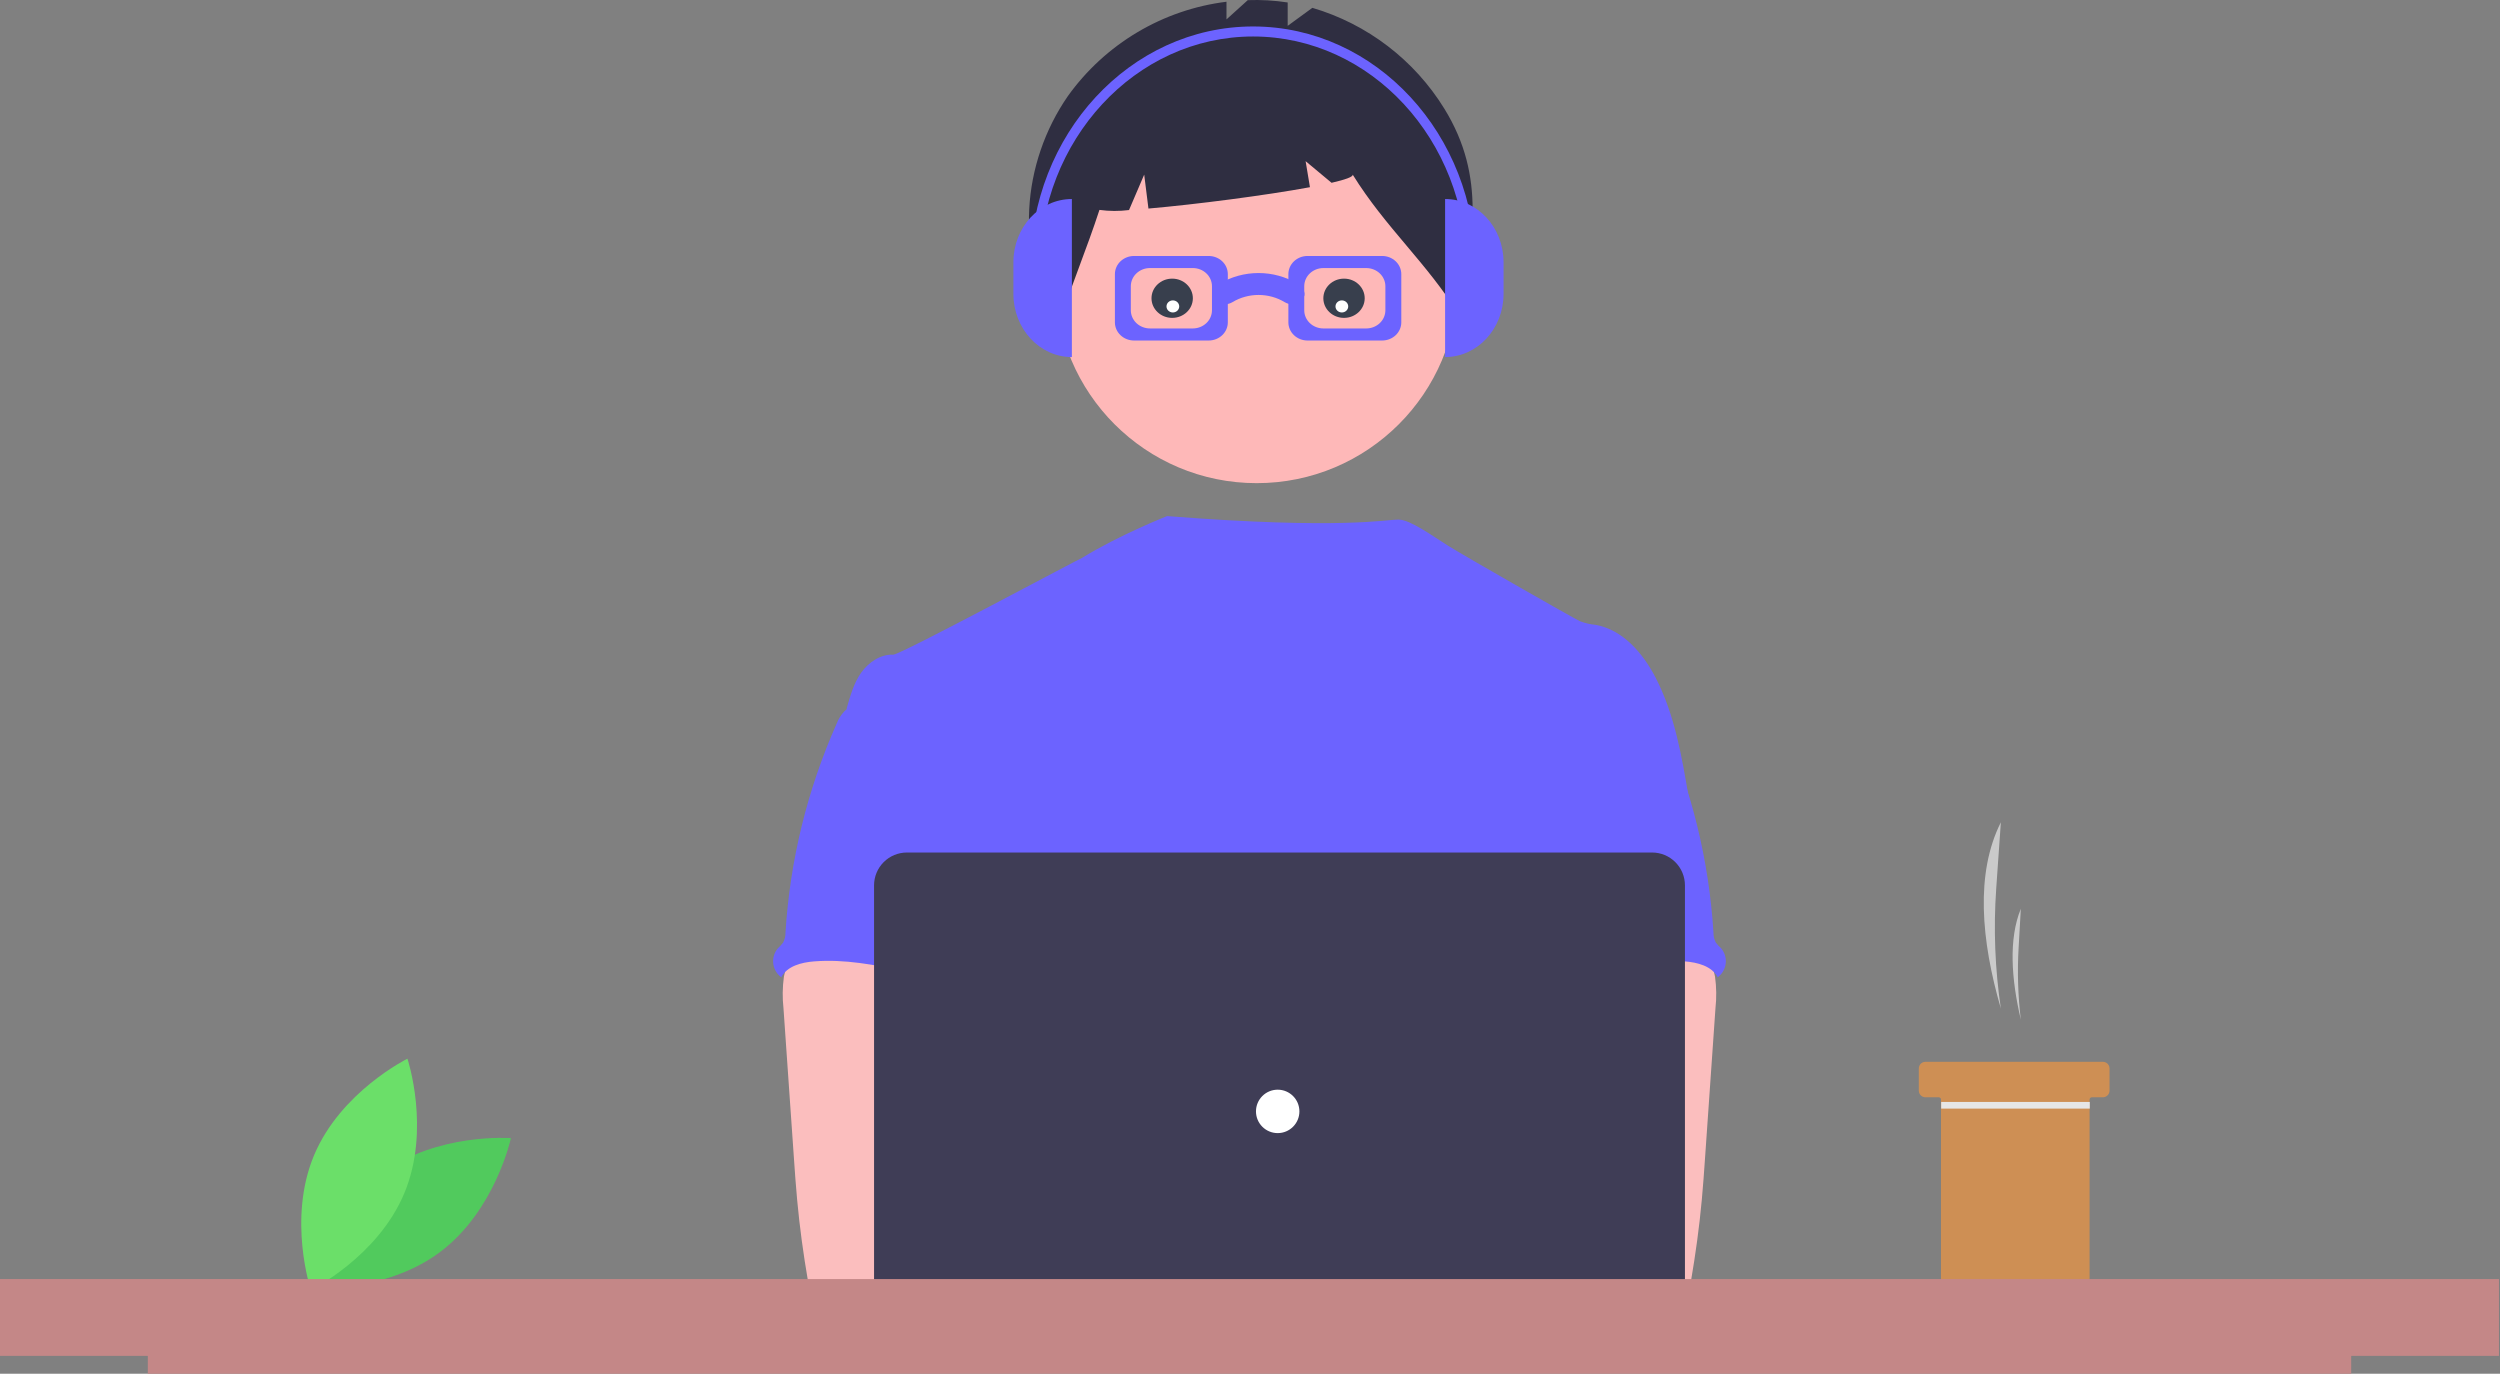 <svg width="879" height="483" viewBox="0 0 879 483" fill="none" xmlns="http://www.w3.org/2000/svg">
<rect x="0" y="0" width="879" height="483" fill="#808080" stroke="none"/>
<g id="Human">
<path id="Leaf2" d="M134.032 412.703C114.521 427.248 108.991 452.838 108.991 452.838C108.991 452.838 135.095 454.847 154.606 440.303C174.117 425.759 179.646 400.168 179.646 400.168C179.646 400.168 153.542 398.159 134.032 412.703Z" fill="#51CA5D"/>
<path id="Leaf1" d="M142.159 419.532C132.782 441.988 109.297 453.56 109.297 453.56C109.297 453.56 101.016 428.724 110.393 406.267C119.77 383.811 143.255 372.239 143.255 372.239C143.255 372.239 151.536 397.076 142.159 419.532Z" fill="#6BDF69"/>
<path id="Smoke1" d="M703.502 354.614C701.429 340.65 700.882 326.501 701.869 312.419L703.502 289.112C694.502 307.02 696.536 330.59 703.502 354.614V354.614Z" fill="#CACACA"/>
<path id="Smoke2" d="M710.52 358.513C709.522 350.18 709.26 341.776 709.735 333.397L710.52 319.523C706.19 330.183 707.169 344.213 710.52 358.513Z" fill="#CACACA"/>
<g id="Hand1">
<path id="Path 1421" d="M275.625 343.403C275.116 347.085 275.065 350.817 275.473 354.512L279.129 407.024C279.473 411.974 279.81 416.911 280.275 421.848C281.152 431.429 282.463 440.934 284.09 450.426C284.126 451.773 284.696 453.051 285.674 453.979C286.652 454.907 287.958 455.409 289.306 455.375C305.402 458.781 322.032 458.645 338.459 457.717C363.526 456.318 427.657 453.671 431.575 448.581C435.493 443.491 433.21 435.259 428.101 431.143C422.992 427.028 338.362 416.994 338.362 416.994C339.189 410.441 341.684 404.27 344.05 398.048C348.301 387.013 352.271 375.616 352.347 363.795C352.423 351.974 347.97 339.545 338.286 332.773C330.321 327.213 320.065 326.182 310.358 326.411C303.296 326.614 291.093 324.921 284.643 327.683C279.538 329.931 276.579 338.405 275.625 343.403Z" fill="#FBBEBE"/>
<path id="Path 1430" d="M296.942 250.023C295.703 251.321 294.742 252.858 294.118 254.541C283.833 277.72 277.758 302.546 276.177 327.856C276.205 329.09 275.921 330.312 275.35 331.406C274.788 332.135 274.162 332.812 273.48 333.429C272.885 334.134 272.435 334.95 272.155 335.829C271.876 336.708 271.772 337.633 271.85 338.552C271.928 339.472 272.186 340.366 272.61 341.186C273.034 342.005 273.615 342.733 274.32 343.328C274.435 343.425 274.554 343.519 274.676 343.609C276.775 339.658 281.801 338.367 286.268 338.023C307.657 336.331 328.55 346.282 350.002 345.531C348.489 340.301 346.312 335.275 345.077 329.983C339.619 306.481 353.234 280.894 344.887 258.257C343.219 253.727 340.433 249.274 336.044 247.289C334.226 246.556 332.324 246.052 330.382 245.79C324.961 244.811 314.17 240.624 308.929 242.304C306.995 242.928 306.232 244.747 304.628 245.846C302.192 247.402 298.961 247.974 296.942 250.023Z" fill="#6C63FF"/>
</g>
<g id="Hand2">
<path id="Path 1421_2" d="M593.988 327.683C587.537 324.922 575.334 326.614 568.272 326.411C558.565 326.182 548.31 327.213 540.344 332.773C530.661 339.545 526.207 351.973 526.283 363.795C526.36 375.616 530.33 387.013 534.58 398.048C536.946 404.27 539.441 410.441 540.268 416.994C540.268 416.994 455.638 427.028 450.529 431.143C445.42 435.259 443.137 443.491 447.055 448.581C450.973 453.671 573.228 458.781 589.324 455.375C590.672 455.409 591.978 454.907 592.956 453.979C593.934 453.051 594.504 451.773 594.541 450.426C596.167 440.934 597.478 431.429 598.355 421.848C598.82 416.911 599.158 411.974 599.501 407.024L603.157 354.512C603.565 350.817 603.514 347.085 603.005 343.403C602.051 338.405 599.092 329.931 593.988 327.683Z" fill="#FBBEBE"/>
<path id="Path 1430_2" d="M574.002 245.846C572.399 244.747 571.636 242.928 569.701 242.304C564.46 240.624 553.669 244.811 548.248 245.79C546.306 246.052 544.404 246.556 542.587 247.289C538.197 249.274 535.411 253.727 533.744 258.257C525.397 280.893 539.012 306.481 533.553 329.983C532.319 335.275 530.142 340.301 528.628 345.531C550.081 346.282 570.974 336.331 592.362 338.023C596.829 338.366 601.855 339.658 603.954 343.609C604.076 343.519 604.195 343.425 604.311 343.328C605.016 342.733 605.597 342.005 606.021 341.186C606.444 340.366 606.703 339.472 606.781 338.552C606.859 337.633 606.755 336.708 606.475 335.829C606.195 334.95 605.745 334.134 605.151 333.429C604.468 332.812 603.842 332.135 603.28 331.406C602.71 330.312 602.425 329.09 602.453 327.856C600.873 302.546 594.798 277.72 584.513 254.54C583.889 252.858 582.928 251.321 581.688 250.023C579.669 247.974 576.438 247.402 574.002 245.846Z" fill="#6C63FF"/>
</g>
<g id="Stickey">
<path id="Vector" d="M741.716 375.67V383.468C741.713 384.088 741.465 384.681 741.027 385.119C740.589 385.557 739.996 385.804 739.376 385.807H735.477C735.375 385.807 735.273 385.827 735.179 385.866C735.084 385.905 734.998 385.963 734.925 386.035C734.853 386.108 734.795 386.194 734.756 386.288C734.717 386.383 734.697 386.485 734.698 386.587V450.53C734.694 451.15 734.447 451.743 734.009 452.181C733.571 452.619 732.978 452.866 732.358 452.87H684.791C684.171 452.869 683.576 452.622 683.137 452.184C682.699 451.745 682.452 451.15 682.452 450.53V386.587C682.451 386.381 682.369 386.183 682.223 386.037C682.076 385.89 681.878 385.808 681.672 385.807H676.993C676.373 385.807 675.778 385.56 675.34 385.122C674.901 384.683 674.654 384.088 674.654 383.468V375.67C674.653 375.363 674.714 375.058 674.831 374.774C674.948 374.49 675.121 374.232 675.338 374.015C675.555 373.798 675.813 373.625 676.097 373.508C676.381 373.391 676.686 373.33 676.993 373.331H739.376C739.996 373.333 740.59 373.58 741.029 374.018C741.467 374.456 741.714 375.05 741.716 375.67V375.67Z" fill="#CE8F54"/>
<path id="Vector_2" d="M734.768 387.445H682.522V389.784H734.768V387.445Z" fill="#E6E6E6"/>
<path id="Vector_3" d="M593.835 280.93C591.405 266.311 588.898 251.411 582.104 238.241C577.639 229.615 570.55 221.395 560.994 219.689C559.112 219.521 557.262 219.093 555.498 218.417C552.698 217.068 515.073 195.589 509.092 191.848C503.958 188.637 495.852 182.69 491.765 182.69C487.654 182.6 471.888 186.269 410.352 181.459C410.352 181.459 393.447 188.122 380.366 196.202C380.168 196.071 316.497 230.262 314.105 230.172C309.575 229.982 305.364 232.882 302.767 236.535C300.171 240.187 298.953 244.709 297.678 249.08C311.585 280.05 324.309 311.06 338.217 342.03C338.868 343.196 339.214 344.509 339.223 345.844C338.943 347.231 338.351 348.535 337.492 349.659C330.672 360.615 330.889 374.395 331.634 387.272C332.38 400.149 333.302 413.75 327.547 425.292C325.982 428.461 323.946 431.361 322.457 434.53C318.971 441.707 317.711 464.661 319.747 472.372L574.868 479.68C569.383 464.602 593.835 280.93 593.835 280.93Z" fill="#6C63FF"/>
<path id="Vector_4" d="M420.924 457.883C431.457 457.883 439.996 449.344 439.996 438.81C439.996 428.277 431.457 419.738 420.924 419.738C410.39 419.738 401.851 428.277 401.851 438.81C401.851 449.344 410.39 457.883 420.924 457.883Z" fill="#FBBEBE"/>
<path id="Vector_5" d="M463.156 457.883C473.69 457.883 482.229 449.344 482.229 438.81C482.229 428.277 473.69 419.738 463.156 419.738C452.623 419.738 444.083 428.277 444.083 438.81C444.083 449.344 452.623 457.883 463.156 457.883Z" fill="#FBBEBE"/>
<path id="Vector_6" d="M580.887 481.788H318.857C315.797 481.785 312.865 480.568 310.701 478.405C308.538 476.242 307.321 473.309 307.317 470.25V311.283C307.321 308.224 308.538 305.291 310.701 303.128C312.865 300.964 315.797 299.748 318.857 299.744H580.887C583.947 299.748 586.88 300.964 589.043 303.128C591.206 305.291 592.423 308.224 592.427 311.283V470.25C592.423 473.309 591.206 476.242 589.043 478.405C586.88 480.568 583.947 481.785 580.887 481.788Z" fill="#3F3D56"/>
<path id="Ellipse 263" d="M449.236 398.401C453.453 398.401 456.871 394.983 456.871 390.766C456.871 386.55 453.453 383.132 449.236 383.132C445.02 383.132 441.602 386.55 441.602 390.766C441.602 394.983 445.02 398.401 449.236 398.401Z" fill="white"/>
<path id="Vector_7" d="M878.63 449.724H0V476.724H51.97V483H826.68V476.724H878.63V449.724Z" fill="#C48787"/>
</g>
<g id="HumanHead">
<path id="Ellipse 276" d="M441.853 169.877C480.88 169.877 512.518 138.238 512.518 99.211C512.518 60.183 480.88 28.545 441.853 28.545C402.825 28.545 371.187 60.183 371.187 99.211C371.187 138.238 402.825 169.877 441.853 169.877Z" fill="#FEB8B8"/>
<path id="Path 1461" d="M507.855 38.246C497.29 21.09 480.752 8.448 461.425 2.754L452.75 9.085V0.865C448.108 0.154 443.41 -0.119 438.718 0.047L431.233 6.82V0.61C420.151 1.987 409.475 5.645 399.878 11.354C390.28 17.063 381.969 24.698 375.47 33.779C359.216 57.211 356.472 89.811 372.459 113.431C376.847 99.944 382.174 87.289 386.563 73.803C390.013 74.273 393.508 74.29 396.962 73.853L402.301 61.395L403.793 73.326C420.343 71.885 444.889 68.719 460.578 65.818L459.052 56.665L468.18 64.271C472.986 63.165 475.84 62.16 475.605 61.394C487.273 80.205 501.553 92.219 513.22 111.03C517.652 84.506 522.752 62.451 507.855 38.246Z" fill="#2F2E41"/>
<path id="Vector_8" d="M376.871 125.549C365.516 125.549 356.311 115.597 356.311 103.32V92.205C356.311 79.928 365.516 69.975 376.871 69.975V125.549H376.871Z" fill="#6C63FF"/>
<path id="Vector_9" d="M508.094 69.976C519.449 69.976 528.654 79.928 528.654 92.205V103.32C528.654 115.597 519.449 125.549 508.094 125.549V69.976Z" fill="#6C63FF"/>
<path id="Vector_10" d="M518.868 93.952H515.606C515.606 49.222 481.949 12.831 440.58 12.831C399.21 12.831 365.554 49.222 365.554 93.952H362.292C362.292 47.277 397.412 9.304 440.58 9.304C483.748 9.304 518.868 47.277 518.868 93.952Z" fill="#6C63FF"/>
<g id="Eyes 1">
<path id="Vector_11" d="M412.138 111.768C416.154 111.768 419.41 108.678 419.41 104.868C419.41 101.057 416.154 97.968 412.138 97.968C408.123 97.968 404.867 101.057 404.867 104.868C404.867 108.678 408.123 111.768 412.138 111.768Z" fill="#383F4D"/>
<path id="Vector_12" d="M472.558 111.768C476.574 111.768 479.829 108.678 479.829 104.868C479.829 101.057 476.574 97.968 472.558 97.968C468.542 97.968 465.287 101.057 465.287 104.868C465.287 108.678 468.542 111.768 472.558 111.768Z" fill="#383F4D"/>
<path id="EyeBall1" d="M412.376 109.864C413.612 109.864 414.614 108.913 414.614 107.74C414.614 106.568 413.612 105.617 412.376 105.617C411.14 105.617 410.138 106.568 410.138 107.74C410.138 108.913 411.14 109.864 412.376 109.864Z" fill="white"/>
<path id="EyeBall2" d="M471.795 109.864C473.031 109.864 474.033 108.913 474.033 107.74C474.033 106.568 473.031 105.617 471.795 105.617C470.56 105.617 469.558 106.568 469.558 107.74C469.558 108.913 470.56 109.864 471.795 109.864Z" fill="white"/>
<path id="Vector_13" d="M485.983 90H459.707C457.928 90.005 456.224 90.678 454.966 91.871C453.709 93.065 452.999 94.682 452.994 96.37V113.357C452.999 115.045 453.709 116.662 454.966 117.856C456.224 119.049 457.928 119.722 459.707 119.727H485.983C487.762 119.722 489.466 119.049 490.724 117.856C491.982 116.662 492.691 115.045 492.696 113.357V96.37C492.691 94.682 491.982 93.065 490.724 91.871C489.466 90.678 487.762 90.005 485.983 90ZM487.1 109.114C487.095 110.802 486.386 112.419 485.128 113.613C483.87 114.806 482.166 115.479 480.387 115.484H465.287C463.508 115.479 461.804 114.806 460.546 113.613C459.288 112.419 458.579 110.802 458.574 109.114V100.621C458.579 98.933 459.288 97.316 460.546 96.122C461.804 94.929 463.508 94.256 465.287 94.251H480.391C482.169 94.257 483.871 94.93 485.128 96.122C486.385 97.315 487.094 98.93 487.1 100.617V109.114Z" fill="#6C63FF"/>
<path id="Vector_14" d="M392 96.37V113.357C392.005 115.045 392.714 116.662 393.972 117.856C395.23 119.049 396.934 119.722 398.713 119.727H424.989C426.768 119.722 428.472 119.049 429.73 117.856C430.988 116.662 431.697 115.045 431.702 113.357V96.37C431.697 94.682 430.988 93.065 429.73 91.871C428.472 90.678 426.768 90.005 424.989 90H398.713C396.934 90.005 395.23 90.678 393.972 91.871C392.714 93.065 392.005 94.682 392 96.37ZM397.596 100.617C397.601 98.929 398.31 97.312 399.568 96.118C400.826 94.925 402.53 94.252 404.309 94.247H419.414C421.192 94.252 422.897 94.925 424.154 96.118C425.412 97.312 426.121 98.929 426.127 100.617V109.11C426.121 110.798 425.412 112.416 424.154 113.609C422.897 114.803 421.192 115.475 419.414 115.481H404.305C402.527 115.474 400.825 114.802 399.568 113.609C398.311 112.417 397.603 110.801 397.596 109.114V100.617Z" fill="#6C63FF"/>
<path id="Vector_15" d="M451.684 106.236C448.954 104.583 445.767 103.704 442.51 103.704C439.252 103.704 436.065 104.583 433.335 106.236C431.803 107.148 429.715 107.34 428.47 106.277L426.91 104.826C425.693 103.778 426.378 101.24 428.795 99.778C432.872 97.312 437.632 96 442.496 96C447.359 96 452.119 97.312 456.196 99.778C458.629 101.24 459.31 103.782 458.082 104.826L456.537 106.266C455.309 107.337 453.221 107.148 451.684 106.236Z" fill="#6C63FF"/>
</g>
</g>
</g>
</svg>
